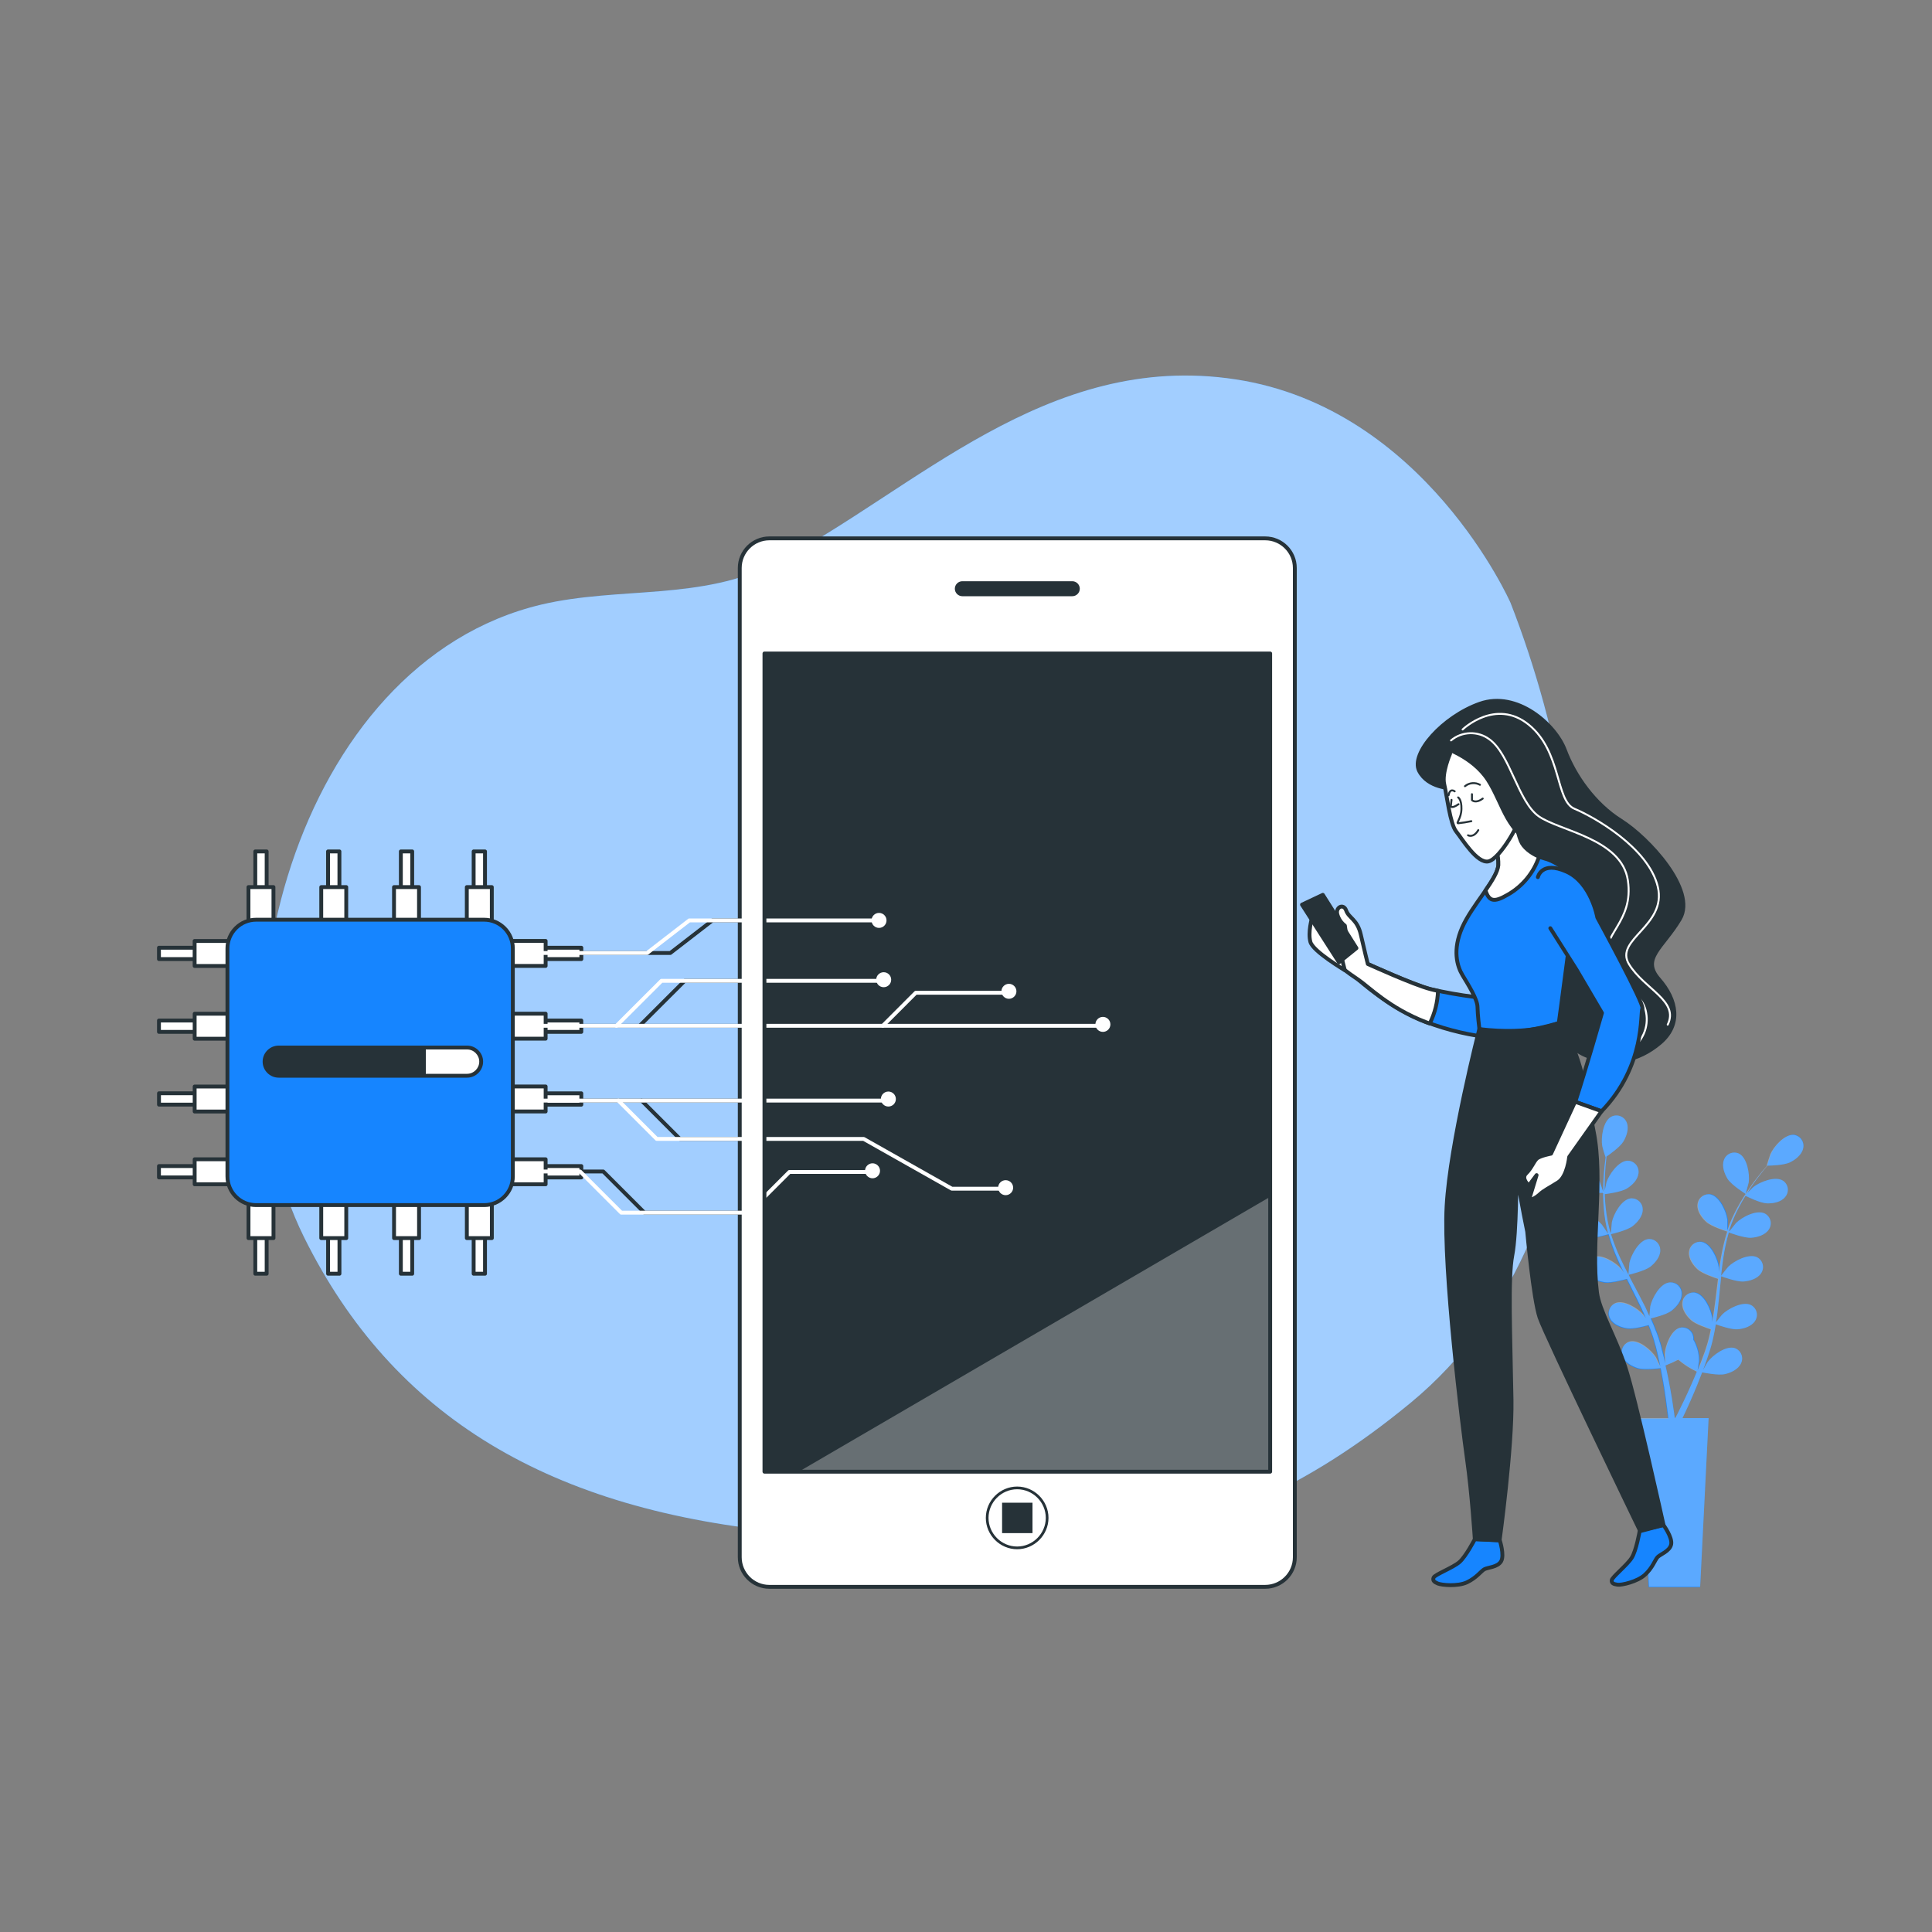 <?xml version="1.0" encoding="UTF-8" standalone="no"?><!DOCTYPE svg PUBLIC "-//W3C//DTD SVG 1.1//EN" "http://www.w3.org/Graphics/SVG/1.1/DTD/svg11.dtd"><svg width="100%" height="100%" viewBox="0 0 500 500" version="1.1" xmlns="http://www.w3.org/2000/svg" xmlns:xlink="http://www.w3.org/1999/xlink" xml:space="preserve" xmlns:serif="http://www.serif.com/" style="fill-rule:evenodd;clip-rule:evenodd;stroke-linecap:round;stroke-linejoin:round;"><rect x="0" y="0" width="500" height="500" fill="#808080" stroke="none"/><g id="freepik--background-simple--inject-3"><path d="M390.92,156c0,0 -22.17,-50.36 -71.13,-57.82c-48.96,-7.46 -83.15,28.91 -119.18,47.57c-18.87,9.76 -40.42,6 -60.45,10.7c-64.04,15.13 -88.16,109.85 -61.49,163.71c23.09,46.63 63.74,70.87 125.64,76.47c61.9,5.6 105.31,12.12 160.74,-33.57c55.43,-45.69 51.74,-140.82 25.87,-207.06Z" style="fill:#1685ff;fill-rule:nonzero;"/><path d="M390.92,156c0,0 -22.17,-50.36 -71.13,-57.82c-48.96,-7.46 -83.15,28.91 -119.18,47.57c-18.87,9.76 -40.42,6 -60.45,10.7c-64.04,15.13 -88.16,109.85 -61.49,163.71c23.09,46.63 63.74,70.87 125.64,76.47c61.9,5.6 105.31,12.12 160.74,-33.57c55.43,-45.69 51.74,-140.82 25.87,-207.06Z" style="fill:#fff;fill-opacity:0.6;fill-rule:nonzero;"/></g><g id="freepik--Plant--inject-3"><path d="M451.77,309c0,0 0.77,-2.81 0.8,-3c0.29,-2.13 -0.39,-6.43 -2.56,-7.47c-0.368,-0.166 -0.768,-0.252 -1.172,-0.252c-1.229,-0 -2.325,0.794 -2.708,1.962c-0.58,1.6 0.16,3.56 1,4.91c1.06,1.59 4.64,3.85 4.64,3.85Z" style="fill:#1685ff;fill-rule:nonzero;"/><path d="M464.4,293.66c-2.4,-0.25 -5.25,3 -6.12,5c-0.08,0.17 -1,3 -0.91,3l0.05,0c-0.45,0.51 -0.93,1.07 -1.45,1.69c-0.93,1.15 -2,2.46 -3,4c-1.142,1.605 -2.191,3.274 -3.14,5c-1.07,1.917 -1.966,3.924 -2.68,6l-0,0.08l-0,-2.83c-0.28,-2.14 -2.07,-6.1 -4.44,-6.54c-0.144,-0.022 -0.289,-0.033 -0.434,-0.033c-1.513,-0 -2.778,1.201 -2.856,2.713c-0.14,1.7 1.09,3.4 2.29,4.47c1.35,1.21 5.1,2.37 5.4,2.47c-0.667,2.144 -1.195,4.328 -1.58,6.54c-0.23,1.29 -0.42,2.6 -0.6,3.91l-0,-1.23c-0.28,-2.14 -2.07,-6.1 -4.44,-6.54c-0.143,-0.022 -0.288,-0.033 -0.433,-0.033c-1.515,-0 -2.779,1.209 -2.847,2.723c-0.14,1.69 1.09,3.39 2.28,4.46c1.19,1.07 4.4,2.15 5.25,2.42c-0.07,0.5 -0.13,1 -0.19,1.51c-0.29,2.42 -0.57,4.83 -0.92,7.19c-0.12,0.83 -0.27,1.65 -0.41,2.46l-0,-1.07c-0.28,-2.13 -2.07,-6.09 -4.44,-6.53c-0.144,-0.022 -0.289,-0.033 -0.434,-0.033c-1.513,-0 -2.778,1.201 -2.856,2.713c-0.14,1.7 1.09,3.4 2.29,4.47c1.2,1.07 4.09,2 5.09,2.36c-0.18,0.83 -0.35,1.67 -0.56,2.46c-0.15,0.55 -0.26,1.08 -0.45,1.61c-0.19,0.53 -0.34,1.06 -0.51,1.59c-0.36,1 -0.73,2 -1.11,3c-0.25,0.67 -0.51,1.31 -0.77,1.95c0.13,-0.83 0.35,-2.45 0.35,-2.59c-0.021,-1.894 -0.531,-3.751 -1.48,-5.39c0.02,-0.21 0.02,-0.42 -0,-0.63c-0.182,-1.42 -1.405,-2.496 -2.837,-2.496c-0.22,0 -0.439,0.026 -0.653,0.076c-2.33,0.62 -3.8,4.71 -3.91,6.86c-0,0.13 0.07,1.51 0.14,2.38c-0.12,-0.51 -0.22,-1 -0.35,-1.52c-0.25,-1 -0.52,-2.05 -0.81,-3.15c-0.16,-0.52 -0.32,-1.05 -0.48,-1.59c-0.15,-0.54 -0.38,-1.08 -0.57,-1.63c-0.46,-1.26 -1,-2.51 -1.54,-3.76c0.9,-0.22 4.09,-1 5.37,-2c1.28,-1 2.63,-2.58 2.61,-4.28c0.003,-0.055 0.005,-0.111 0.005,-0.166c-0,-1.569 -1.291,-2.86 -2.86,-2.86c-0.152,-0 -0.305,0.012 -0.455,0.036c-2.39,0.26 -4.47,4.08 -4.91,6.19c0,0.13 -0.17,1.68 -0.23,2.53c-0.34,-0.75 -0.68,-1.5 -1,-2.25c-1.07,-2.16 -2.22,-4.3 -3.36,-6.45c-0.35,-0.66 -0.69,-1.32 -1,-2c0.32,-0.08 4.13,-1 5.57,-2.06c1.27,-1 2.63,-2.58 2.61,-4.28c0.001,-0.026 0.001,-0.053 0.001,-0.079c0,-1.564 -1.286,-2.85 -2.85,-2.85c-0.077,-0 -0.154,0.003 -0.231,0.009c-2.39,0.26 -4.47,4.08 -4.91,6.18c0,0.16 -0.23,2.39 -0.25,3c-0.76,-1.45 -1.5,-2.91 -2.17,-4.37c-0.91,-1.975 -1.695,-4.006 -2.35,-6.08c0.15,-0 4.13,-0.94 5.6,-2.06c1.28,-1 2.63,-2.58 2.62,-4.28c0.001,-0.026 0.001,-0.053 0.001,-0.079c0,-1.564 -1.286,-2.85 -2.85,-2.85c-0.077,-0 -0.154,0.003 -0.231,0.009c-2.4,0.26 -4.48,4.07 -4.91,6.18c0,0.14 -0.18,1.84 -0.24,2.64l-0.14,-0c-0.594,-2.107 -1.002,-4.262 -1.22,-6.44c-0.14,-1.19 -0.2,-2.34 -0.23,-3.47c0.76,-0.09 4.22,-0.55 5.66,-1.42c1.44,-0.87 2.89,-2.27 3.07,-4c0.017,-0.126 0.026,-0.254 0.026,-0.382c-0,-1.533 -1.234,-2.807 -2.766,-2.858c-2.41,-0 -4.9,3.56 -5.56,5.61c0,0.11 -0.28,1.28 -0.45,2.14l0,-1.51c0,-1.83 0.12,-3.49 0.23,-5c0.08,-0.84 0.16,-1.6 0.24,-2.31c0.7,-0.48 3.49,-2.44 4.34,-3.85c0.85,-1.41 1.52,-3.35 0.9,-4.93c-0.417,-1.115 -1.488,-1.859 -2.679,-1.859c-0.464,0 -0.921,0.113 -1.331,0.329c-2.14,1.11 -2.7,5.42 -2.35,7.54c0,0.19 0.84,3 0.88,3c-0.09,0.68 -0.19,1.4 -0.27,2.2c-0.15,1.48 -0.3,3.15 -0.34,5c-0.07,1.971 -0.024,3.945 0.14,5.91c0.168,2.201 0.533,4.384 1.09,6.52l0,0.08c-0.38,-0.6 -1.5,-2.23 -1.6,-2.34c-1.41,-1.63 -5.08,-3.95 -7.3,-3c-1.013,0.463 -1.667,1.479 -1.667,2.593c0,0.517 0.141,1.024 0.407,1.467c0.81,1.49 2.78,2.22 4.37,2.46c1.79,0.26 5.57,-0.84 5.87,-0.93c0.614,2.163 1.376,4.281 2.28,6.34c0.52,1.2 1.08,2.4 1.66,3.59c-0.34,-0.51 -0.65,-1 -0.7,-1c-1.41,-1.63 -5.09,-3.95 -7.31,-3c-1.011,0.464 -1.662,1.478 -1.662,2.591c-0,0.513 0.139,1.018 0.402,1.459c0.82,1.5 2.78,2.23 4.37,2.46c1.59,0.23 4.85,-0.63 5.7,-0.87c0.23,0.45 0.45,0.91 0.68,1.36c1.09,2.18 2.19,4.35 3.21,6.51c0.35,0.76 0.68,1.52 1,2.28c-0.31,-0.45 -0.57,-0.82 -0.62,-0.87c-1.41,-1.63 -5.08,-4 -7.3,-3c-1.013,0.463 -1.667,1.479 -1.667,2.593c0,0.517 0.141,1.024 0.407,1.467c0.82,1.49 2.78,2.22 4.37,2.45c1.59,0.23 4.53,-0.55 5.55,-0.83c0.31,0.79 0.62,1.58 0.89,2.36c0.17,0.54 0.37,1 0.51,1.59c0.14,0.59 0.3,1.08 0.45,1.6c0.25,1 0.51,2.1 0.72,3.11c0.16,0.7 0.29,1.37 0.43,2c-0.35,-0.76 -1.06,-2.23 -1.13,-2.35c-1.15,-1.82 -4.43,-4.67 -6.77,-4.07c-1.22,0.348 -2.068,1.472 -2.068,2.741c-0,0.366 0.07,0.729 0.208,1.069c0.59,1.6 2.41,2.62 3.95,3.09c1.69,0.52 5.44,0.05 5.91,-0c0.22,1.12 0.43,2.21 0.61,3.24c0.63,3.58 1,6.58 1.26,8.69c0.05,0.37 0.08,0.7 0.12,1l-7.26,-0l2.24,43.66l13.33,-0l2.19,-43.76l-6.76,-0l0.15,-0.31c0.93,-1.93 2.21,-4.71 3.6,-8.11c0.44,-1.07 0.89,-2.22 1.34,-3.41c0.46,0.09 4.17,0.85 5.9,0.45c1.56,-0.35 3.46,-1.24 4.16,-2.79c0.191,-0.39 0.291,-0.819 0.291,-1.254c-0,-1.193 -0.75,-2.266 -1.871,-2.676c-2.28,-0.76 -5.77,1.83 -7.05,3.56c-0.07,0.1 -0.77,1.3 -1.19,2.07c0.18,-0.49 0.36,-1 0.54,-1.46c0.37,-1 0.7,-2 1.06,-3.08l0.48,-1.59c0.17,-0.53 0.28,-1.11 0.43,-1.67c0.31,-1.31 0.56,-2.64 0.79,-4c0.87,0.32 4,1.4 5.59,1.29c1.59,-0.11 3.61,-0.7 4.54,-2.13c0.328,-0.476 0.504,-1.04 0.504,-1.618c-0,-1.049 -0.579,-2.016 -1.504,-2.512c-2.14,-1.11 -6,0.93 -7.51,2.45c-0.09,0.09 -1.06,1.3 -1.58,2c0.12,-0.81 0.26,-1.63 0.36,-2.45c0.29,-2.39 0.52,-4.82 0.76,-7.24c0.07,-0.74 0.15,-1.48 0.23,-2.22c0.31,0.12 4,1.48 5.78,1.35c1.6,-0.11 3.61,-0.7 4.54,-2.12c0.328,-0.477 0.504,-1.043 0.504,-1.622c0,-1.051 -0.579,-2.02 -1.504,-2.518c-2.14,-1.1 -6,0.93 -7.51,2.45c-0.11,0.12 -1.51,1.86 -1.84,2.32c0.17,-1.62 0.36,-3.24 0.61,-4.83c0.322,-2.152 0.786,-4.28 1.39,-6.37c0.14,0.06 4,1.5 5.81,1.37c1.6,-0.11 3.61,-0.7 4.54,-2.13c0.331,-0.476 0.508,-1.042 0.508,-1.622c0,-1.049 -0.581,-2.016 -1.508,-2.508c-2.14,-1.11 -6,0.93 -7.5,2.45c-0.1,0.1 -1.17,1.43 -1.66,2.07l-0.12,-0.06c0.659,-2.089 1.506,-4.114 2.53,-6.05c0.54,-1.07 1.13,-2.06 1.72,-3c0.68,0.34 3.83,1.87 5.5,1.94c1.67,0.07 3.67,-0.3 4.75,-1.62c0.459,-0.519 0.713,-1.189 0.713,-1.882c0,-0.927 -0.453,-1.797 -1.213,-2.328c-2,-1.34 -6,0.27 -7.73,1.61c-0.09,0.07 -0.94,0.92 -1.55,1.54c0.28,-0.43 0.55,-0.87 0.82,-1.28c1,-1.52 2,-2.84 2.93,-4c0.53,-0.66 1,-1.25 1.47,-1.79c0.85,-0 4.26,-0.12 5.75,-0.82c1.49,-0.7 3.12,-2 3.47,-3.62c0.067,-0.246 0.102,-0.5 0.102,-0.756c-0,-1.377 -0.996,-2.569 -2.352,-2.814Zm-26.53,64.34c-1.45,3.33 -2.78,6 -3.74,7.94c-0.19,0.38 -0.37,0.72 -0.53,1l-0.16,-0c-0.05,-0.37 -0.1,-0.77 -0.16,-1.23c-0.29,-2.12 -0.75,-5.14 -1.47,-8.74c-0.22,-1.14 -0.48,-2.35 -0.76,-3.59c1.126,-0.451 2.225,-0.969 3.29,-1.55c1.456,1.245 3.074,2.288 4.81,3.1c-0.43,1.12 -0.86,2.15 -1.28,3.07Z" style="fill:#1685ff;fill-rule:nonzero;"/><path d="M409,308.06c1.73,0.76 6,0.66 6,0.66c0,0 -0.91,-2.77 -1,-2.93c-0.93,-2 -3.86,-5.15 -6.25,-4.83c-1.374,0.228 -2.392,1.428 -2.392,2.822c-0,0.256 0.034,0.511 0.102,0.758c0.36,1.65 2.05,2.88 3.54,3.52Z" style="fill:#1685ff;fill-rule:nonzero;"/><path d="M409,308.06c1.73,0.76 6,0.66 6,0.66c0,0 -0.91,-2.77 -1,-2.93c-0.93,-2 -3.86,-5.15 -6.25,-4.83c-1.374,0.228 -2.392,1.428 -2.392,2.822c-0,0.256 0.034,0.511 0.102,0.758c0.36,1.65 2.05,2.88 3.54,3.52Z" style="fill:#fff;fill-opacity:0.3;fill-rule:nonzero;"/><path d="M451.77,309c0,0 0.77,-2.81 0.8,-3c0.29,-2.13 -0.39,-6.43 -2.56,-7.47c-0.368,-0.166 -0.768,-0.252 -1.172,-0.252c-1.229,-0 -2.325,0.794 -2.708,1.962c-0.58,1.6 0.16,3.56 1,4.91c1.06,1.59 4.64,3.85 4.64,3.85Z" style="fill:#fff;fill-opacity:0.3;fill-rule:nonzero;"/><path d="M416.32,319.39c0.614,2.163 1.376,4.281 2.28,6.34c0.52,1.2 1.08,2.4 1.66,3.59c-0.34,-0.51 -0.65,-1 -0.7,-1c-1.41,-1.63 -5.09,-3.95 -7.31,-3c-1.011,0.464 -1.662,1.478 -1.662,2.591c-0,0.513 0.139,1.018 0.402,1.459c0.82,1.5 2.78,2.23 4.37,2.46c1.59,0.23 4.85,-0.63 5.7,-0.87c0.23,0.45 0.45,0.91 0.68,1.36c1.09,2.18 2.19,4.35 3.21,6.51c0.35,0.76 0.68,1.52 1,2.28c-0.31,-0.45 -0.57,-0.82 -0.62,-0.87c-1.41,-1.63 -5.08,-4 -7.3,-3c-1.013,0.463 -1.667,1.479 -1.667,2.593c0,0.517 0.141,1.024 0.407,1.467c0.82,1.49 2.78,2.22 4.37,2.45c1.59,0.23 4.53,-0.55 5.55,-0.83c0.31,0.79 0.62,1.58 0.89,2.36c0.17,0.54 0.37,1 0.51,1.59c0.14,0.59 0.3,1.08 0.45,1.6c0.25,1 0.51,2.1 0.72,3.11c0.16,0.7 0.29,1.37 0.43,2c-0.35,-0.76 -1.06,-2.23 -1.13,-2.35c-1.15,-1.82 -4.43,-4.67 -6.77,-4.07c-1.22,0.348 -2.068,1.472 -2.068,2.741c-0,0.366 0.07,0.729 0.208,1.069c0.59,1.6 2.41,2.62 3.95,3.09c1.69,0.52 5.44,0.05 5.91,0c0.22,1.12 0.43,2.21 0.61,3.24c0.63,3.58 1,6.58 1.26,8.69c0.05,0.37 0.08,0.7 0.12,1l-7.26,0l2.24,43.66l13.24,-0l2.19,-43.65l-6.76,0l0.15,-0.31c0.93,-1.93 2.21,-4.71 3.6,-8.11c0.44,-1.07 0.89,-2.22 1.34,-3.41c0.46,0.09 4.17,0.85 5.9,0.45c1.56,-0.35 3.46,-1.24 4.16,-2.79c0.191,-0.39 0.291,-0.819 0.291,-1.254c-0,-1.193 -0.75,-2.266 -1.871,-2.676c-2.28,-0.76 -5.77,1.83 -7.05,3.56c-0.07,0.1 -0.77,1.3 -1.19,2.07c0.18,-0.49 0.36,-1 0.54,-1.46c0.37,-1 0.7,-2 1.06,-3.08l0.48,-1.59c0.17,-0.53 0.28,-1.11 0.43,-1.67c0.31,-1.31 0.56,-2.64 0.79,-4c0.87,0.32 4,1.4 5.59,1.29c1.59,-0.11 3.61,-0.7 4.54,-2.13c0.328,-0.476 0.504,-1.04 0.504,-1.618c-0,-1.049 -0.579,-2.016 -1.504,-2.512c-2.14,-1.11 -6,0.93 -7.51,2.45c-0.09,0.09 -1.06,1.3 -1.58,2c0.12,-0.81 0.26,-1.63 0.36,-2.45c0.29,-2.39 0.52,-4.82 0.76,-7.24c0.07,-0.74 0.15,-1.48 0.23,-2.22c0.31,0.12 4,1.48 5.78,1.35c1.6,-0.11 3.61,-0.7 4.54,-2.12c0.328,-0.477 0.504,-1.043 0.504,-1.622c0,-1.051 -0.579,-2.02 -1.504,-2.518c-2.14,-1.1 -6,0.93 -7.51,2.45c-0.11,0.12 -1.51,1.86 -1.84,2.32c0.17,-1.62 0.36,-3.24 0.61,-4.83c0.322,-2.152 0.786,-4.28 1.39,-6.37c0.14,0.06 4,1.5 5.81,1.37c1.6,-0.11 3.61,-0.7 4.54,-2.13c0.331,-0.476 0.508,-1.042 0.508,-1.622c0,-1.049 -0.581,-2.016 -1.508,-2.508c-2.14,-1.11 -6,0.93 -7.5,2.45c-0.1,0.1 -1.17,1.43 -1.66,2.07l-0.12,-0.06c0.659,-2.089 1.506,-4.114 2.53,-6.05c0.54,-1.07 1.13,-2.06 1.72,-3c0.68,0.34 3.83,1.87 5.5,1.94c1.67,0.07 3.67,-0.3 4.75,-1.62c0.459,-0.519 0.713,-1.189 0.713,-1.882c0,-0.927 -0.453,-1.797 -1.213,-2.328c-2,-1.34 -6,0.27 -7.73,1.61c-0.09,0.07 -0.94,0.92 -1.55,1.54c0.28,-0.43 0.55,-0.87 0.82,-1.28c1,-1.52 2,-2.84 2.93,-4c0.53,-0.66 1,-1.25 1.47,-1.79c0.85,0 4.26,-0.12 5.75,-0.82c1.49,-0.7 3.12,-2 3.47,-3.62c0.056,-0.225 0.084,-0.456 0.084,-0.688c-0,-1.42 -1.058,-2.635 -2.464,-2.832c-2.4,-0.25 -5.25,3 -6.12,5c-0.08,0.17 -1,3 -0.91,3l0.05,0c-0.45,0.51 -0.93,1.07 -1.45,1.69c-0.93,1.15 -2,2.46 -3,4c-1.142,1.605 -2.191,3.274 -3.14,5c-1.07,1.917 -1.966,3.924 -2.68,6l-0,0.08l-0,-2.83c-0.28,-2.14 -2.07,-6.1 -4.44,-6.54c-0.144,-0.022 -0.289,-0.033 -0.434,-0.033c-1.513,-0 -2.778,1.201 -2.856,2.713c-0.14,1.7 1.09,3.4 2.29,4.47c1.35,1.21 5.1,2.37 5.4,2.47c-0.667,2.144 -1.195,4.328 -1.58,6.54c-0.23,1.29 -0.42,2.6 -0.6,3.91l-0,-1.23c-0.28,-2.14 -2.07,-6.1 -4.44,-6.54c-0.143,-0.022 -0.288,-0.033 -0.433,-0.033c-1.515,-0 -2.779,1.209 -2.847,2.723c-0.14,1.69 1.09,3.39 2.28,4.46c1.19,1.07 4.4,2.15 5.25,2.42c-0.07,0.5 -0.13,1 -0.19,1.51c-0.29,2.42 -0.57,4.83 -0.92,7.19c-0.12,0.83 -0.27,1.65 -0.41,2.46l-0,-1.07c-0.28,-2.13 -2.07,-6.09 -4.44,-6.53c-0.144,-0.022 -0.289,-0.033 -0.434,-0.033c-1.513,-0 -2.778,1.201 -2.856,2.713c-0.14,1.7 1.09,3.4 2.29,4.47c1.2,1.07 4.09,2 5.09,2.36c-0.18,0.83 -0.35,1.67 -0.56,2.46c-0.15,0.55 -0.26,1.08 -0.45,1.61c-0.19,0.53 -0.34,1.06 -0.51,1.59c-0.36,1 -0.73,2 -1.11,3c-0.25,0.67 -0.51,1.31 -0.77,1.95c0.13,-0.83 0.35,-2.45 0.35,-2.59c-0.021,-1.894 -0.531,-3.751 -1.48,-5.39c0.02,-0.21 0.02,-0.42 -0,-0.63c-0.182,-1.42 -1.405,-2.496 -2.837,-2.496c-0.22,0 -0.439,0.026 -0.653,0.076c-2.33,0.62 -3.8,4.71 -3.91,6.86c-0,0.13 0.07,1.51 0.14,2.38c-0.12,-0.51 -0.22,-1 -0.35,-1.52c-0.25,-1 -0.52,-2.05 -0.81,-3.15c-0.16,-0.52 -0.32,-1.05 -0.48,-1.59c-0.15,-0.54 -0.38,-1.08 -0.57,-1.63c-0.46,-1.26 -1,-2.51 -1.54,-3.76c0.9,-0.22 4.09,-1 5.37,-2c1.28,-1 2.63,-2.58 2.61,-4.28c0.005,-0.066 0.007,-0.132 0.007,-0.199c-0,-1.569 -1.291,-2.86 -2.86,-2.86c-0.109,0 -0.218,0.007 -0.327,0.019c-2.39,0.26 -4.47,4.08 -4.91,6.19c-0,0.13 -0.17,1.68 -0.23,2.53c-0.34,-0.75 -0.68,-1.5 -1,-2.25c-1.07,-2.16 -2.22,-4.3 -3.36,-6.45c-0.35,-0.66 -0.69,-1.32 -1,-2c0.32,-0.08 4.13,-1 5.57,-2.06c1.27,-1 2.63,-2.58 2.61,-4.28c0.001,-0.026 0.001,-0.053 0.001,-0.079c0,-1.564 -1.286,-2.85 -2.85,-2.85c-0.077,-0 -0.154,0.003 -0.231,0.009c-2.39,0.26 -4.47,4.08 -4.91,6.18c-0,0.16 -0.23,2.39 -0.25,3c-0.76,-1.45 -1.5,-2.91 -2.17,-4.37c-0.91,-1.975 -1.695,-4.006 -2.35,-6.08c0.15,-0 4.13,-0.94 5.6,-2.06c1.28,-1 2.63,-2.58 2.62,-4.28c0.001,-0.026 0.001,-0.053 0.001,-0.079c0,-1.564 -1.286,-2.85 -2.85,-2.85c-0.077,-0 -0.154,0.003 -0.231,0.009c-2.4,0.26 -4.48,4.07 -4.91,6.18c0,0.14 -0.18,1.84 -0.24,2.64l-0.14,-0c-0.594,-2.107 -1.002,-4.262 -1.22,-6.44c-0.14,-1.19 -0.2,-2.34 -0.23,-3.47c0.76,-0.09 4.22,-0.55 5.66,-1.42c1.44,-0.87 2.89,-2.27 3.07,-4c0.017,-0.126 0.026,-0.254 0.026,-0.382c-0,-1.533 -1.234,-2.807 -2.766,-2.858c-2.41,-0 -4.9,3.56 -5.56,5.61c0,0.11 -0.28,1.28 -0.45,2.14l0,-1.51c0,-1.83 0.12,-3.49 0.23,-5c0.08,-0.84 0.16,-1.6 0.24,-2.31c0.7,-0.48 3.49,-2.44 4.34,-3.85c0.85,-1.41 1.52,-3.35 0.9,-4.93c-0.417,-1.115 -1.488,-1.859 -2.679,-1.859c-0.464,0 -0.921,0.113 -1.331,0.329c-2.14,1.11 -2.7,5.42 -2.35,7.54c0,0.19 0.84,3 0.88,3c-0.09,0.68 -0.19,1.4 -0.27,2.2c-0.15,1.48 -0.3,3.15 -0.34,5c-0.07,1.971 -0.024,3.945 0.14,5.91c0.168,2.201 0.533,4.384 1.09,6.52l0,0.08c-0.38,-0.6 -1.5,-2.23 -1.6,-2.34c-1.41,-1.63 -5.08,-3.95 -7.3,-3c-1.013,0.463 -1.667,1.479 -1.667,2.593c0,0.517 0.141,1.024 0.407,1.467c0.81,1.49 2.78,2.22 4.37,2.46c1.88,0.15 5.64,-0.95 5.96,-1.04Zm18,32.51c1.456,1.245 3.074,2.288 4.81,3.1c-0.43,1.05 -0.86,2.08 -1.28,3c-1.45,3.33 -2.78,6 -3.74,7.94c-0.19,0.38 -0.37,0.72 -0.53,1l-0.16,-0c-0.05,-0.37 -0.1,-0.77 -0.16,-1.23c-0.29,-2.12 -0.75,-5.14 -1.47,-8.74c-0.22,-1.14 -0.48,-2.35 -0.76,-3.59c1.132,-0.428 2.237,-0.922 3.31,-1.48l-0.02,-0Z" style="fill:#fff;fill-opacity:0.3;fill-rule:nonzero;"/></g><g id="freepik--device-1--inject-3"><path d="M148.72,246.63l24.76,0l10.91,-8.43l43.1,0" style="fill:none;fill-rule:nonzero;stroke:#263238;stroke-width:1px;"/><path d="M147.23,265.48l121.43,0" style="fill:none;fill-rule:nonzero;stroke:#263238;stroke-width:1px;"/><path d="M148.72,284.83l17.32,0l9.92,9.92l47.56,0l22.82,12.89l13.39,0" style="fill:none;fill-rule:nonzero;stroke:#263238;stroke-width:1px;"/><path d="M148.22,303.18l7.9,0l10.66,10.66l26.98,-0l10.54,-10.54l20.71,0" style="fill:none;fill-rule:nonzero;stroke:#263238;stroke-width:1px;"/><path d="M165.54,265.48l11.66,-11.65l51.28,0" style="fill:none;fill-rule:nonzero;stroke:#263238;stroke-width:1px;"/><path d="M166.04,284.83l63.44,0" style="fill:none;fill-rule:nonzero;stroke:#263238;stroke-width:1px;"/><rect x="66.07" y="220.35" width="2.94" height="13.24" style="fill:#fff;stroke:#263238;stroke-width:1px;"/><rect x="64.3" y="229.58" width="6.47" height="13.24" style="fill:#fff;stroke:#263238;stroke-width:1px;"/><rect x="84.9" y="220.35" width="2.94" height="13.24" style="fill:#fff;stroke:#263238;stroke-width:1px;"/><rect x="83.14" y="229.58" width="6.47" height="13.24" style="fill:#fff;stroke:#263238;stroke-width:1px;"/><rect x="103.74" y="220.35" width="2.94" height="13.24" style="fill:#fff;stroke:#263238;stroke-width:1px;"/><rect x="101.97" y="229.58" width="6.47" height="13.24" style="fill:#fff;stroke:#263238;stroke-width:1px;"/><rect x="122.58" y="220.35" width="2.94" height="13.24" style="fill:#fff;stroke:#263238;stroke-width:1px;"/><rect x="120.81" y="229.58" width="6.47" height="13.24" style="fill:#fff;stroke:#263238;stroke-width:1px;"/><rect x="122.58" y="316.4" width="2.94" height="13.24" style="fill:#fff;stroke:#263238;stroke-width:1px;"/><rect x="120.82" y="307.18" width="6.47" height="13.24" style="fill:#fff;stroke:#263238;stroke-width:1px;"/><rect x="103.74" y="316.4" width="2.94" height="13.24" style="fill:#fff;stroke:#263238;stroke-width:1px;"/><rect x="101.98" y="307.18" width="6.47" height="13.24" style="fill:#fff;stroke:#263238;stroke-width:1px;"/><rect x="84.91" y="316.4" width="2.94" height="13.24" style="fill:#fff;stroke:#263238;stroke-width:1px;"/><rect x="83.14" y="307.18" width="6.47" height="13.24" style="fill:#fff;stroke:#263238;stroke-width:1px;"/><rect x="66.07" y="316.4" width="2.94" height="13.24" style="fill:#fff;stroke:#263238;stroke-width:1px;"/><rect x="64.31" y="307.18" width="6.47" height="13.24" style="fill:#fff;stroke:#263238;stroke-width:1px;"/><path d="M150.45,248.21l-0,-2.94l-13.24,-0l-0,2.94l13.24,-0Z" style="fill:#fff;stroke:#263238;stroke-width:1px;"/><path d="M141.21,249.98l-0,-6.47l-13.24,-0l-0,6.47l13.24,-0Z" style="fill:#fff;stroke:#263238;stroke-width:1px;"/><path d="M150.44,267.05l-0,-2.94l-13.24,-0l-0,2.94l13.24,-0Z" style="fill:#fff;stroke:#263238;stroke-width:1px;"/><path d="M141.21,268.81l-0,-6.47l-13.24,-0l-0,6.47l13.24,-0Z" style="fill:#fff;stroke:#263238;stroke-width:1px;"/><path d="M150.44,285.89l-0,-2.94l-13.24,-0l-0,2.94l13.24,-0Z" style="fill:#fff;stroke:#263238;stroke-width:1px;"/><path d="M141.21,287.65l-0,-6.47l-13.24,-0l-0,6.47l13.24,-0Z" style="fill:#fff;stroke:#263238;stroke-width:1px;"/><path d="M150.45,304.72l-0,-2.94l-13.24,-0l-0,2.94l13.24,-0Z" style="fill:#fff;stroke:#263238;stroke-width:1px;"/><path d="M141.21,306.49l-0,-6.47l-13.24,-0l-0,6.47l13.24,-0Z" style="fill:#fff;stroke:#263238;stroke-width:1px;"/><path d="M41.14,301.78l-0,2.94l13.24,-0l-0,-2.94l-13.24,-0Z" style="fill:#fff;stroke:#263238;stroke-width:1px;"/><path d="M50.38,300.02l-0,6.47l13.24,-0l0,-6.47l-13.24,-0Z" style="fill:#fff;stroke:#263238;stroke-width:1px;"/><path d="M41.15,282.94l0,2.94l13.24,-0l0,-2.94l-13.24,-0Z" style="fill:#fff;stroke:#263238;stroke-width:1px;"/><path d="M50.38,281.19l0,6.47l13.24,-0l0,-6.47l-13.24,-0Z" style="fill:#fff;stroke:#263238;stroke-width:1px;"/><path d="M41.14,264.11l-0,2.94l13.24,-0l-0,-2.94l-13.24,-0Z" style="fill:#fff;stroke:#263238;stroke-width:1px;"/><path d="M50.38,262.35l-0,6.47l13.24,-0l-0,-6.47l-13.24,-0Z" style="fill:#fff;stroke:#263238;stroke-width:1px;"/><path d="M41.14,245.27l-0,2.94l13.24,-0l-0,-2.94l-13.24,-0Z" style="fill:#fff;stroke:#263238;stroke-width:1px;"/><path d="M50.37,243.52l-0,6.47l13.24,-0l-0,-6.47l-13.24,-0Z" style="fill:#fff;stroke:#263238;stroke-width:1px;"/><path d="M132.72,245.45c0,-4.101 -3.329,-7.43 -7.43,-7.43l-59,0c-4.101,0 -7.43,3.329 -7.43,7.43l0,59c0,4.101 3.329,7.43 7.43,7.43l59,-0c4.101,-0 7.43,-3.329 7.43,-7.43l0,-59Z" style="fill:#1685ff;stroke:#263238;stroke-width:1px;"/><path d="M72.12,278.4c-2.002,-0 -3.65,-1.648 -3.65,-3.65c0,-2.002 1.648,-3.65 3.65,-3.65l48.76,-0c2.002,-0 3.65,1.648 3.65,3.65c0,2.002 -1.648,3.65 -3.65,3.65l-48.76,-0Z" style="fill:#fff;fill-rule:nonzero;"/><path d="M120.88,271.6c1.728,0 3.15,1.422 3.15,3.15c0,1.728 -1.422,3.15 -3.15,3.15l-48.76,0c-1.728,0 -3.15,-1.422 -3.15,-3.15c0,-1.728 1.422,-3.15 3.15,-3.15l48.76,0m0,-1l-48.76,0c-2.277,0 -4.15,1.873 -4.15,4.15c-0,2.277 1.873,4.15 4.15,4.15l48.76,0c2.277,0 4.15,-1.873 4.15,-4.15c0,-2.277 -1.873,-4.15 -4.15,-4.15Z" style="fill:#263238;fill-rule:nonzero;"/><path d="M109.7,271.6l-36.4,0c-2.39,0 -4.34,1.41 -4.34,3.15c-0,1.74 2,3.15 4.34,3.15l36.4,0l-0,-6.3Z" style="fill:#263238;fill-rule:nonzero;stroke:#263238;stroke-width:1px;"/></g><g id="freepik--device-2--inject-3"><path d="M335.1,147c0,-4.233 -3.437,-7.67 -7.67,-7.67l-128.31,0c-4.233,0 -7.67,3.437 -7.67,7.67l-0,256c-0,4.233 3.437,7.67 7.67,7.67l128.31,-0c4.233,-0 7.67,-3.437 7.67,-7.67l0,-256Z" style="fill:#fff;stroke:#263238;stroke-width:1px;"/><rect x="197.84" y="169.12" width="130.88" height="211.75" style="fill:#263238;"/><g><path d="M328.72,309.73l-122.01,71.15l122.01,0l0,-71.15Z" style="fill:#fff;fill-opacity:0.3;fill-rule:nonzero;"/><path d="M137.72,246.63l29.76,0l10.91,-8.43l49.1,0" style="fill:none;fill-rule:nonzero;stroke:#fff;stroke-width:1px;"/><path d="M228.47,265.47l8.54,-8.55l23.63,0" style="fill:none;fill-rule:nonzero;stroke:#fff;stroke-width:1px;"/><path d="M136.23,265.48l148.97,0" style="fill:none;fill-rule:nonzero;stroke:#fff;stroke-width:1px;"/><circle cx="227.49" cy="238.2" r="1.94" style="fill:#fff;"/><circle cx="285.43" cy="265.11" r="1.94" style="fill:#fff;"/><path d="M263.05,256.55c0,-1.064 -0.876,-1.94 -1.94,-1.94c-1.064,-0 -1.94,0.876 -1.94,1.94c0,1.064 0.876,1.94 1.94,1.94c1.064,-0 1.94,-0.876 1.94,-1.94Z" style="fill:#fff;fill-rule:nonzero;"/><circle cx="228.7" cy="253.55" r="1.94" style="fill:#fff;"/><circle cx="229.91" cy="284.43" r="1.94" style="fill:#fff;"/><path d="M227.75,303c0,-1.064 -0.876,-1.94 -1.94,-1.94c-1.064,0 -1.94,0.876 -1.94,1.94c0,1.064 0.876,1.94 1.94,1.94c1.064,0 1.94,-0.876 1.94,-1.94Z" style="fill:#fff;fill-rule:nonzero;"/><circle cx="260.26" cy="307.37" r="1.94" style="fill:#fff;"/><path d="M137.72,284.83l22.32,0l9.92,9.92l53.56,0l22.82,12.89l13.39,0" style="fill:none;fill-rule:nonzero;stroke:#fff;stroke-width:1px;"/><path d="M137.22,303.18l12.9,0l10.66,10.66l32.98,-0l10.54,-10.54l20.71,0" style="fill:none;fill-rule:nonzero;stroke:#fff;stroke-width:1px;"/><path d="M159.54,265.48l11.66,-11.65l57.28,0" style="fill:none;fill-rule:nonzero;stroke:#fff;stroke-width:1px;"/><path d="M160.04,284.83l69.44,0" style="fill:none;fill-rule:nonzero;stroke:#fff;stroke-width:1px;"/></g><rect x="197.84" y="169.12" width="130.88" height="211.75" style="fill:none;stroke:#263238;stroke-width:1px;"/><path d="M277.51,154.3l-28.46,0c-1.064,0 -1.94,-0.876 -1.94,-1.94c0,-1.064 0.876,-1.94 1.94,-1.94l28.46,0c1.064,0 1.94,0.876 1.94,1.94c0,1.064 -0.876,1.94 -1.94,1.94Z" style="fill:#263238;fill-rule:nonzero;"/><path d="M271,392.83c0,-4.257 -3.503,-7.76 -7.76,-7.76c-4.257,0 -7.76,3.503 -7.76,7.76c0,4.257 3.503,7.76 7.76,7.76c4.255,-0.005 7.755,-3.505 7.76,-7.76Z" style="fill:#fff;fill-rule:nonzero;stroke:#263238;stroke-width:0.7px;"/><rect x="259.34" y="388.9" width="7.87" height="7.87" style="fill:#263238;"/></g><g id="freepik--Character--inject-3"><path d="M381.71,248.08l-0.23,9.91c-3.781,-0.478 -7.536,-1.145 -11.25,-2c-4.42,-1.13 -16.24,-6.52 -16.24,-6.52l-2.49,4c0,0 8,7.36 17.52,11c5.783,2.203 11.838,3.609 18,4.18c6.162,0.571 3.08,-0.27 4,-11.19c0.92,-10.92 2.88,-21.47 0.21,-24.27c-2.67,-2.8 -8.23,1.93 -9.52,14.89Z" style="fill:#1685ff;fill-rule:nonzero;stroke:#263238;stroke-width:1px;"/><path d="M370.23,256c-4.42,-1.13 -16.24,-6.52 -16.24,-6.52c0,0 -0.93,-3.68 -1.82,-7.63c-0.89,-3.95 -3.09,-4.24 -3.78,-6.21c-0.69,-1.97 -2.93,-0.81 -2.24,1.17c0.328,1.091 0.994,2.05 1.9,2.74l0.64,4.18l-0.83,-0.55c-0.809,-0.859 -1.663,-1.673 -2.56,-2.44c-0.23,-0.16 -0.53,-0.09 -0.87,0.13l-1.77,-1.2c0,0 -2.33,5.34 -0.89,6.6c0.666,0.523 1.364,1.004 2.09,1.44c2.422,2.099 4.974,4.043 7.64,5.82c2.666,1.777 8,7.36 17.52,11l1,0.36c1.31,-2.631 2.036,-5.513 2.13,-8.45c-0.68,-0.13 -1.32,-0.28 -1.92,-0.44Z" style="fill:#fff;fill-rule:nonzero;stroke:#263238;stroke-width:1px;"/><path d="M339.52,237.65c0,0 -1.07,3.65 -0.39,6.12c0.68,2.47 8.9,7.31 8.9,7.31c0,0 -2.46,-10.11 -2.93,-10.85c-0.47,-0.74 -4.51,-6.73 -5.58,-2.58Z" style="fill:#fff;fill-rule:nonzero;stroke:#263238;stroke-width:1px;"/><path d="M336.96,234.12l9.56,14.92l4.53,-3.66l-8.7,-13.8l-5.39,2.54Z" style="fill:#263238;fill-rule:nonzero;stroke:#263238;stroke-width:1px;"/><path d="M375.71,204c0,0 -6.12,0 -8.43,-4.48c-2.31,-4.48 6.12,-14 15.7,-17.39c9.58,-3.39 19.5,5.33 22,12c2.5,6.67 7.68,14 14.55,18.3c6.87,4.3 19.66,17.91 15.22,25.4c-4.44,7.49 -10.15,10.19 -5.43,15.59c4.72,5.4 5.85,11.78 0.25,16.5c-5.6,4.72 -12.37,6.08 -19.17,3.21c-6.8,-2.87 -14.23,-14.16 -12.87,-22.89c1.36,-8.73 -2.91,-29.25 -8.49,-36.56c-5.58,-7.31 -9.57,-11.16 -13.33,-9.68Z" style="fill:#263238;fill-rule:nonzero;stroke:#263238;stroke-width:1px;"/><path d="M385.77,216.68c1.383,2.159 2.08,4.687 2,7.25c-0.35,3.81 -6.81,10.29 -9.36,16.11c-2.55,5.82 -1.32,10 0.08,12.33c1.4,2.33 3.87,6.21 3.89,8.24c0.02,2.03 0.49,5.7 0.49,5.7c0,0 6.62,2.62 20.54,-1.55c0,0 4.23,-30.72 4.2,-34.76c-0.03,-4.04 -5.2,-7.15 -7.77,-7.79c-2.57,-0.64 -5.42,-2.52 -6.24,-4.61c-0.495,-1.27 -0.847,-2.592 -1.05,-3.94l-6.78,3.02Z" style="fill:#1685ff;fill-rule:nonzero;stroke:#263238;stroke-width:1px;"/><path d="M398.31,221.7c-2.09,-0.87 -4.08,-2.41 -4.74,-4.1c-0.495,-1.27 -0.847,-2.592 -1.05,-3.94l-6.75,3c1.383,2.159 2.08,4.687 2,7.25c-0.16,1.74 -1.59,4 -3.34,6.55c0.94,2.64 2,3.31 5.78,1.08c3.82,-2.168 6.707,-5.674 8.1,-9.84Z" style="fill:#fff;fill-rule:nonzero;stroke:#263238;stroke-width:1px;"/><path d="M375.27,195.08c0,0 -2.19,5 -1.5,7.9c0.69,2.9 1.51,10.24 3.07,12.18c1.56,1.94 5.46,8.45 8.4,7.76c2.94,-0.69 8.5,-10.16 8.57,-13.22c0.07,-3.06 -2,-9.69 -7.83,-14.1c-5.83,-4.41 -10.75,-3.25 -10.71,-0.52Z" style="fill:#fff;fill-rule:nonzero;stroke:#263238;stroke-width:1px;"/><path d="M377.36,206.37c0,0 0.92,0.49 0.86,3c-0.06,2.51 -1.47,3.68 -0.85,3.69c1.145,-0.122 2.283,-0.302 3.41,-0.54" style="fill:none;fill-rule:nonzero;stroke:#263238;stroke-width:0.5px;"/><path d="M379.92,216.17c0,-0 1.38,0.81 2.66,-1.33" style="fill:none;fill-rule:nonzero;stroke:#263238;stroke-width:0.5px;"/><path d="M380.94,205.53l0,1.54c0,0 0.9,1 2.79,-0.4" style="fill:none;fill-rule:nonzero;stroke:#263238;stroke-width:0.5px;"/><path d="M375.65,207l-0.19,1.7c-0,0 0.29,0.62 2,-0.57" style="fill:none;fill-rule:nonzero;stroke:#263238;stroke-width:0.5px;"/><path d="M379.13,203.47c1.09,-0.913 2.638,-1.06 3.88,-0.37" style="fill:none;fill-rule:nonzero;stroke:#263238;stroke-width:0.5px;"/><path d="M376.47,204.8c0,0 -1.21,-1 -1.57,1" style="fill:none;fill-rule:nonzero;stroke:#263238;stroke-width:0.5px;"/><path d="M373.28,193.36c-0,0 7.79,2.3 11.8,8.48c4.01,6.18 5.1,14.68 13.21,16.54c8.11,1.86 14.65,-4.38 14.65,-4.38c0,0 -8.33,-5.22 -13.22,-12c-4.89,-6.78 -10.11,-12.65 -14.7,-13c-4.59,-0.35 -10.89,2.82 -11.74,4.36Z" style="fill:#263238;fill-rule:nonzero;stroke:#263238;stroke-width:1px;"/><path d="M375.52,191.62c2.832,-2.381 6.964,-2.502 9.93,-0.29c5.35,3.83 7.39,16.07 12.74,19.9c5.35,3.83 21.5,5.78 23.1,16.61c1.6,10.83 -7,13.91 -5.58,21c1.42,7.09 9.22,6.71 10.31,13.26c0.702,3.692 -0.918,7.459 -4.08,9.49" style="fill:none;fill-rule:nonzero;stroke:#fff;stroke-width:0.5px;"/><path d="M378.52,188.79c0,0 8.51,-8.19 17.09,-1.26c8.58,6.93 6.91,19.73 11.86,21.78c4.95,2.05 19.18,10.05 21.57,20.2c2.39,10.15 -11.42,13.57 -7.44,20.05c3.98,6.48 13,9.45 10,15.62" style="fill:none;fill-rule:nonzero;stroke:#fff;stroke-width:0.5px;"/><path d="M381.7,398.32c0,0 -2.32,4.49 -4,5.95c-1.68,1.46 -6.37,3.22 -6.68,4c-0.31,0.78 0.17,1.16 1.1,1.55c0.93,0.39 5.1,0.83 7.55,-0.33c2.45,-1.16 3.59,-2.86 4.46,-3.36c0.87,-0.5 3.48,-0.51 4.37,-2.1c0.89,-1.59 -0.36,-5.39 -0.36,-5.39l-6.44,-0.32Z" style="fill:#1685ff;fill-rule:nonzero;stroke:#263238;stroke-width:1px;"/><path d="M424.33,396.3c0,0 -0.86,5 -2.05,6.88c-1.19,1.88 -5.1,5 -5.17,5.79c-0.07,0.79 0.5,1 1.51,1.15c1.01,0.15 5.11,-0.75 7.1,-2.58c1.99,-1.83 2.57,-3.81 3.25,-4.55c0.68,-0.74 3.17,-1.53 3.53,-3.32c0.36,-1.79 -2,-5 -2,-5l-6.17,1.63Z" style="fill:#1685ff;fill-rule:nonzero;stroke:#263238;stroke-width:1px;"/><path d="M420.6,353.74c-2.63,-7.94 -6.7,-14.54 -7.3,-19.25c-1.62,-12.67 1.7,-29.08 -0.87,-41.71c-1.66,-8.1 -3.29,-21.57 -9.05,-28c0,0 -7,3.2 -20.54,1.55c0,0 -7.57,29.6 -8.46,45.88c-0.89,16.28 4.07,56.94 5.3,65.53c1.23,8.59 2,20.6 2,20.6l6.42,0.29c0,0 3.29,-23.82 3.08,-36.39c-0.28,-16.62 -0.95,-31.4 0.2,-37.36c1.15,-5.96 1.06,-21.15 1.06,-21.15c0,0 1.7,9.83 2.8,15c0,0 1.58,17.45 3.21,22.26c1.63,4.81 25.95,55.09 25.95,55.09l6.12,-1.4c0,0 -7.28,-33.01 -9.92,-40.94Z" style="fill:#263238;fill-rule:nonzero;stroke:#263238;stroke-width:1px;"/><path d="M401.22,240.22l6.78,10.71l6.59,11.22c0,0 -4.29,15 -6.91,23l6.8,2.45c11.52,-11.89 9.94,-25.6 10.57,-26.6c0.63,-1 -11.66,-23.55 -11.66,-23.55c0,0 -1.56,-9 -8,-11.88c-6.44,-2.88 -7.39,1.43 -7.39,1.43" style="fill:#1685ff;fill-rule:nonzero;stroke:#263238;stroke-width:1px;"/><path d="M407.63,285.13l-6.22,13.44c0,0 -2.91,0.54 -3.7,1.3c-0.79,0.76 -1.39,2.49 -2.76,3.82c-1.37,1.33 0.72,3.11 0.72,3.11l2,-2.68l-2,6.54c1.018,-0.272 1.955,-0.787 2.73,-1.5c1.18,-1.14 2.54,-1.7 4.88,-3.21c2.34,-1.51 2.82,-6.53 2.82,-6.53l8.39,-11.84l-6.86,-2.45Z" style="fill:#fff;fill-rule:nonzero;stroke:#263238;stroke-width:1px;"/></g></svg>